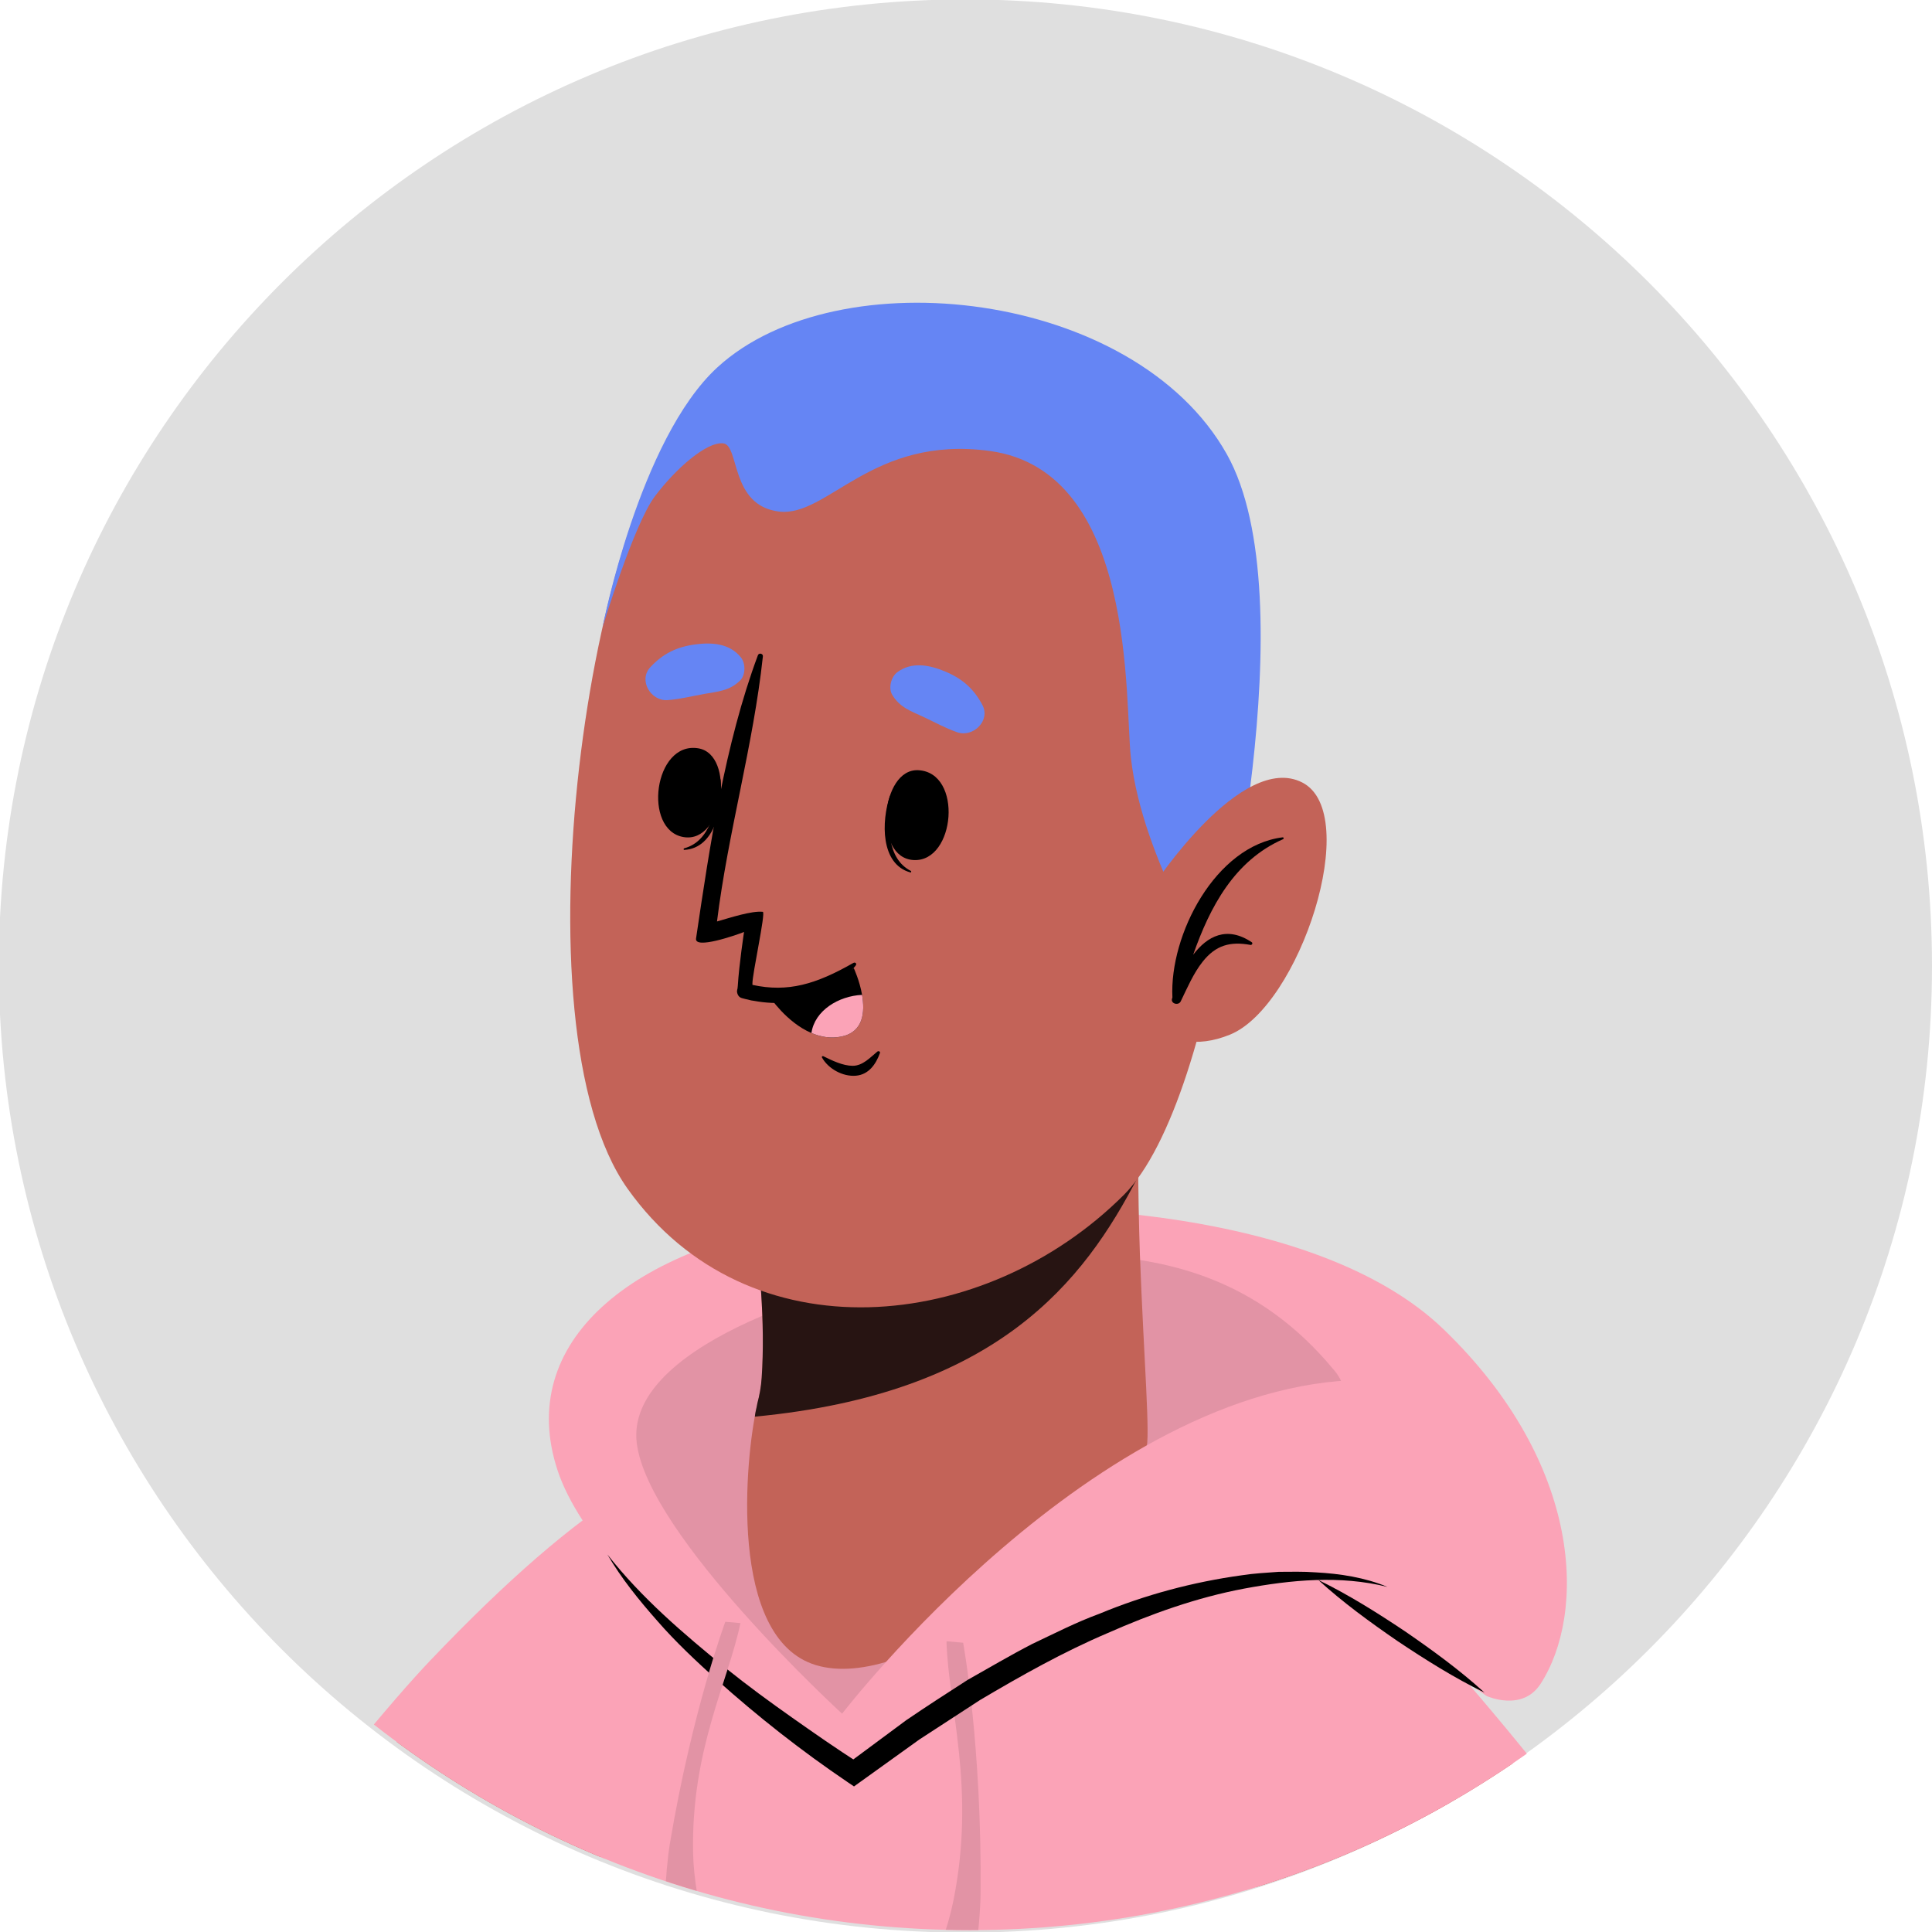 <?xml version="1.0" encoding="UTF-8" standalone="no"?>
<!-- Created with Inkscape (http://www.inkscape.org/) -->

<svg
   width="43.641mm"
   height="43.641mm"
   viewBox="0 0 43.641 43.641"
   version="1.1"
   id="svg26036"
   inkscape:version="1.2 (dc2aedaf03, 2022-05-15)"
   sodipodi:docname="6.svg"
   xmlns:inkscape="http://www.inkscape.org/namespaces/inkscape"
   xmlns:sodipodi="http://sodipodi.sourceforge.net/DTD/sodipodi-0.dtd"
   xmlns="http://www.w3.org/2000/svg"
   xmlns:svg="http://www.w3.org/2000/svg">
  <sodipodi:namedview
     id="namedview26038"
     pagecolor="#505050"
     bordercolor="#eeeeee"
     borderopacity="1"
     inkscape:showpageshadow="0"
     inkscape:pageopacity="0"
     inkscape:pagecheckerboard="0"
     inkscape:deskcolor="#505050"
     inkscape:document-units="mm"
     showgrid="false"
     inkscape:zoom="0.49798681"
     inkscape:cx="-72.291071"
     inkscape:cy="54.218303"
     inkscape:window-width="1366"
     inkscape:window-height="699"
     inkscape:window-x="0"
     inkscape:window-y="0"
     inkscape:window-maximized="1"
     inkscape:current-layer="layer1" />
  <defs
     id="defs26033">
    <clipPath
       clipPathUnits="userSpaceOnUse"
       id="clipPath2909">
      <path
         d="m 38.013,402.153 c 0,-34.16 27.692,-61.852 61.853,-61.852 v 0 c 34.16,0 61.852,27.692 61.852,61.852 v 0 c 0,34.161 -27.692,61.853 -61.852,61.853 v 0 c -34.161,0 -61.853,-27.692 -61.853,-61.853"
         id="path2907" />
    </clipPath>
    <clipPath
       clipPathUnits="userSpaceOnUse"
       id="clipPath12579">
      <path
         d="m -161.719,97.847 h 500 v -500 h -500 z"
         id="path12581"
         style="stroke-width:1" />
    </clipPath>
    <clipPath
       clipPathUnits="userSpaceOnUse"
       id="clipPath12575">
      <path
         d="m -311.853,97.847 h 500 v -500 h -500 z"
         id="path12577"
         style="stroke-width:1" />
    </clipPath>
    <clipPath
       clipPathUnits="userSpaceOnUse"
       id="clipPath3185">
      <path
         d="m 188.148,402.153 c 0,-34.16 27.692,-61.852 61.852,-61.852 v 0 c 34.161,0 61.853,27.692 61.853,61.852 v 0 c 0,34.161 -27.692,61.853 -61.853,61.853 v 0 c -34.16,0 -61.852,-27.692 -61.852,-61.853"
         id="path3183" />
    </clipPath>
    <clipPath
       clipPathUnits="userSpaceOnUse"
       id="clipPath12571">
      <path
         d="m -461.987,97.847 h 500 v -500 h -500 z"
         id="path12573"
         style="stroke-width:1" />
    </clipPath>
    <clipPath
       clipPathUnits="userSpaceOnUse"
       id="clipPath3533">
      <path
         d="m 338.281,402.153 c 0,-34.16 27.692,-61.852 61.853,-61.852 v 0 c 34.16,0 61.852,27.692 61.852,61.852 v 0 c 0,34.161 -27.692,61.853 -61.852,61.853 v 0 c -34.161,0 -61.853,-27.692 -61.853,-61.853"
         id="path3531" />
    </clipPath>
    <clipPath
       clipPathUnits="userSpaceOnUse"
       id="clipPath3609">
      <path
         d="m 370.232,358.302 h 14.005 v -17.261 h -14.005 z"
         id="path3607" />
    </clipPath>
    <clipPath
       clipPathUnits="userSpaceOnUse"
       id="clipPath3625">
      <path
         d="m 378.264,345.649 h 10.426 v -12.95 h -10.426 z"
         id="path3623" />
    </clipPath>
    <clipPath
       clipPathUnits="userSpaceOnUse"
       id="clipPath3641">
      <path
         d="M 368.258,311.851 H 378.79 V 288.93 h -10.532 z"
         id="path3639" />
    </clipPath>
    <clipPath
       clipPathUnits="userSpaceOnUse"
       id="clipPath3661">
      <path
         d="m 370.39,358.2 h 13.847 V 341.041 H 370.39 Z"
         id="path3659" />
    </clipPath>
    <clipPath
       clipPathUnits="userSpaceOnUse"
       id="clipPath3677">
      <path
         d="m 378.254,345.648 h 10.509 v -12.945 h -10.509 z"
         id="path3675" />
    </clipPath>
    <clipPath
       clipPathUnits="userSpaceOnUse"
       id="clipPath3693">
      <path
         d="m 387.457,316.052 h 10.509 v -12.945 h -10.509 z"
         id="path3691" />
    </clipPath>
    <clipPath
       clipPathUnits="userSpaceOnUse"
       id="clipPath3709">
      <path
         d="m 422.49,355.84 h 10.943 v -8.884 H 422.49 Z"
         id="path3707" />
    </clipPath>
    <clipPath
       clipPathUnits="userSpaceOnUse"
       id="clipPath3725">
      <path
         d="m 403.506,358.544 h 24.455 V 328.6 h -24.455 z"
         id="path3723" />
    </clipPath>
    <clipPath
       clipPathUnits="userSpaceOnUse"
       id="clipPath3741">
      <path
         d="m 368.256,311.853 h 24.456 v -29.945 h -24.456 z"
         id="path3739" />
    </clipPath>
    <clipPath
       clipPathUnits="userSpaceOnUse"
       id="clipPath3757">
      <path
         d="m 402.97,365.665 h 11.114 V 352.399 H 402.97 Z"
         id="path3755" />
    </clipPath>
    <clipPath
       clipPathUnits="userSpaceOnUse"
       id="clipPath3773">
      <path
         d="m 422.404,304.81 h 11.114 v -13.266 h -11.114 z"
         id="path3771" />
    </clipPath>
    <clipPath
       clipPathUnits="userSpaceOnUse"
       id="clipPath3849">
      <path
         d="m 387.459,311.51 h 10.391 v -8.401 h -10.391 z"
         id="path3847" />
    </clipPath>
    <clipPath
       clipPathUnits="userSpaceOnUse"
       id="clipPath3865">
      <path
         d="m 422.49,355.84 h 10.943 v -8.884 H 422.49 Z"
         id="path3863" />
    </clipPath>
    <clipPath
       clipPathUnits="userSpaceOnUse"
       id="clipPath3881">
      <path
         d="m 413.34,358.54 h 14.622 V 328.599 H 413.34 Z"
         id="path3879" />
    </clipPath>
    <clipPath
       clipPathUnits="userSpaceOnUse"
       id="clipPath3897">
      <path
         d="m 378.28,311.1 h 14.435 V 281.904 H 378.28 Z"
         id="path3895" />
    </clipPath>
    <clipPath
       clipPathUnits="userSpaceOnUse"
       id="clipPath3913">
      <path
         d="m 412.49,364.64 h 1.589 v -8.74 h -1.589 z"
         id="path3911" />
    </clipPath>
    <clipPath
       clipPathUnits="userSpaceOnUse"
       id="clipPath3929">
      <path
         d="m 422.404,304.81 h 11.114 v -13.266 h -11.114 z"
         id="path3927" />
    </clipPath>
    <clipPath
       clipPathUnits="userSpaceOnUse"
       id="clipPath4509">
      <path
         d="m 188.148,97.847 c 0,-34.16 27.692,-61.852 61.852,-61.852 v 0 c 34.161,0 61.853,27.692 61.853,61.852 v 0 c 0,34.16 -27.692,61.853 -61.853,61.853 v 0 c -34.16,0 -61.852,-27.693 -61.852,-61.853"
         id="path4507" />
    </clipPath>
    <clipPath
       clipPathUnits="userSpaceOnUse"
       id="clipPath12551">
      <path
         d="m -311.853,402.153 h 500 v -500 h -500 z"
         id="path12553"
         style="stroke-width:1" />
    </clipPath>
    <clipPath
       clipPathUnits="userSpaceOnUse"
       id="clipPath12547">
      <path
         d="m -461.987,402.153 h 500 v -500 h -500 z"
         id="path12549"
         style="stroke-width:1" />
    </clipPath>
    <clipPath
       clipPathUnits="userSpaceOnUse"
       id="clipPath4289">
      <path
         d="m 338.281,97.847 c 0,-34.16 27.692,-61.852 61.853,-61.852 v 0 c 34.16,0 61.852,27.692 61.852,61.852 v 0 c 0,34.16 -27.692,61.853 -61.852,61.853 v 0 c -34.161,0 -61.853,-27.693 -61.853,-61.853"
         id="path4287" />
    </clipPath>
    <clipPath
       clipPathUnits="userSpaceOnUse"
       id="clipPath4461">
      <path
         d="m 411.287,122.855 h 3.234 v -3.577 h -3.234 z"
         id="path4459" />
    </clipPath>
    <clipPath
       clipPathUnits="userSpaceOnUse"
       id="clipPath4481">
      <path
         d="m 414.553,120.557 h 2.492 v -3.675 h -2.492 z"
         id="path4479" />
    </clipPath>
    <clipPath
       clipPathUnits="userSpaceOnUse"
       id="clipPath12559">
      <path
         d="m -461.987,250 h 500 v -500 h -500 z"
         id="path12561"
         style="stroke-width:1" />
    </clipPath>
    <clipPath
       clipPathUnits="userSpaceOnUse"
       id="clipPath1909">
      <path
         d="m 338.281,250 c 0,-34.16 27.692,-61.852 61.853,-61.852 v 0 c 34.16,0 61.852,27.692 61.852,61.852 v 0 c 0,34.161 -27.692,61.853 -61.852,61.853 v 0 c -34.161,0 -61.853,-27.692 -61.853,-61.853"
         id="path1907" />
    </clipPath>
    <clipPath
       clipPathUnits="userSpaceOnUse"
       id="clipPath2001">
      <path
         d="m 378.783,231.372 h 45.306 v -29.375 h -45.306 z"
         id="path1999" />
    </clipPath>
    <clipPath
       clipPathUnits="userSpaceOnUse"
       id="clipPath2089">
      <path
         d="m 393.47,206.633 h 7.35 v -32.752 h -7.35 z"
         id="path2087" />
    </clipPath>
    <clipPath
       clipPathUnits="userSpaceOnUse"
       id="clipPath2117">
      <path
         d="m 380.559,207.88 h 4.889 v -29.926 h -4.889 z"
         id="path2115" />
    </clipPath>
  </defs>
  <g
     inkscape:label="Layer 1"
     inkscape:groupmode="layer"
     id="layer1"
     transform="translate(-124.105,-134.199)">
    <g
       id="g1887"
       transform="matrix(0.353,0,0,-0.353,167.746,156.02)"
       clip-path="url(#clipPath12559)">
      <path
         d="m 0,0 c 0,-34.16 -27.692,-61.853 -61.853,-61.853 -34.16,0 -61.852,27.693 -61.852,61.853 0,34.16 27.692,61.853 61.852,61.853 C -27.692,61.853 0,34.16 0,0"
         style="fill:#dfdfdf;fill-opacity:1;fill-rule:nonzero;stroke:none"
         id="path1889" />
    </g>
    <g
       id="g1903"
       transform="matrix(0.353,0,0,-0.353,4.767,244.214)">
      <g
         id="g1905"
         clip-path="url(#clipPath1909)">
        <g
           id="g1911"
           transform="translate(459.261,102.114)">
          <path
             d="m 0,0 h -107.048 c -0.449,4.09 15.948,91.078 35.208,119.045 2.185,3.173 20.905,5.483 27.778,-2.41 C -7.661,74.83 0.88,1.003 0,0"
             style="fill:#fba3b7;fill-opacity:1;fill-rule:nonzero;stroke:none"
             id="path1913" />
        </g>
        <g
           id="g1915"
           transform="translate(384.884,213.939)">
          <path
             d="m 0,0 c -3.038,-7.871 -14.501,-35.469 -20.732,-55.275 -4.181,-13.292 -5.773,-24.446 -6.688,-27.379 0,0 31.609,10.152 38.726,10.17 10.961,0.027 28.543,-22.864 24.23,-25.732 -6.78,-4.509 -39.098,-19.849 -64.907,-24.665 -14.03,-2.617 -40.462,15.214 -38.374,29.39 2.931,19.896 38.885,72.34 52.564,87.212 C -8.078,1.443 3.702,9.593 0,0"
             style="fill:#c36358;fill-opacity:1;fill-rule:nonzero;stroke:none"
             id="path1917" />
        </g>
        <g
           id="g1919"
           transform="translate(315.214,116.244)">
          <path
             d="m 0,0 c 0.662,-14.332 18.59,-26.396 28.986,-27.034 17.932,-1.088 71.726,14.579 71.726,14.579 L 79.803,27.83 c 0,0 -36.605,-12.425 -37.535,-12.775 l 10e-4,0.016 c 0.324,1.068 9.344,34.964 13.375,46.197 0.215,0.619 0.464,1.254 0.699,1.921 1.159,3.112 2.752,7.219 4.51,11.658 l 0.018,0.031 c 0.975,2.457 2.004,5.025 3.016,7.561 l 10e-4,0.016 c 4.421,10.982 8.73,21.434 8.73,21.434 C 66.456,102.878 60.371,99.639 50.381,89.153 40.408,78.682 -1.093,23.643 0,0"
             style="fill:#fba3b7;fill-opacity:1;fill-rule:nonzero;stroke:none"
             id="path1921" />
        </g>
        <g
           id="g1923"
           transform="translate(401.986,112.508)">
          <path
             d="m 0,0 c -1.492,2.852 -3.008,5.691 -4.506,8.539 -1.468,2.79 -2.957,5.568 -4.456,8.342 -1.55,2.868 -3.177,5.731 -4.429,8.745 -0.023,0.057 0.056,0.106 0.094,0.055 1.882,-2.481 3.43,-5.216 4.977,-7.915 1.603,-2.794 3.163,-5.613 4.71,-8.437 C -2.094,6.561 -0.633,3.765 0.806,0.957 2.286,-1.931 3.78,-4.926 4.848,-7.995 4.891,-8.118 4.722,-8.239 4.64,-8.118 2.912,-5.55 1.434,-2.74 0,0"
             style="fill:#3c3278;fill-opacity:1;fill-rule:nonzero;stroke:none"
             id="path1925" />
        </g>
        <g
           id="g1927"
           transform="translate(346.287,125.358)">
          <path
             d="m 0,0 11.178,5.927 0.017,0.015 10e-4,0.016 c 0.324,1.068 9.344,34.964 13.374,46.196 0.216,0.62 0.465,1.255 0.7,1.922 1.159,3.111 2.752,7.219 4.51,11.658 z"
             style="fill:#3c3278;fill-opacity:1;fill-rule:nonzero;stroke:none"
             id="path1929" />
        </g>
        <g
           id="g1931"
           transform="translate(337.035,120.438)">
          <path
             d="m 0,0 c 3.104,2.318 6.45,4.394 9.82,6.3 1.686,0.954 3.403,1.832 5.171,2.621 1.88,0.839 3.867,1.448 5.733,2.292 0.143,0.065 0.248,-0.155 0.105,-0.22 C 19.085,10.204 17.427,9.105 15.743,8.186 13.991,7.231 12.233,6.294 10.459,5.381 6.975,3.59 3.553,1.689 0.092,-0.142 0.007,-0.187 -0.078,-0.058 0,0"
             style="fill:#3c3278;fill-opacity:1;fill-rule:nonzero;stroke:none"
             id="path1933" />
        </g>
        <g
           id="g1935"
           transform="translate(345.173,129.118)">
          <path
             d="m 0,0 c 2.805,-0.038 19.742,4.486 22.209,2.161 15.034,-14.172 19.786,-11.317 22.986,-13.163 24.772,-14.252 57.852,-30.995 69.659,-31.1 17.907,-0.145 25.039,14.882 22.058,29.081 C 131.028,15.048 93.174,69.776 76.046,84.317 66.964,92.016 67.682,80.403 71.439,67.781 73.642,60.379 77.495,49.373 81.426,38.574 84.908,28.954 94.132,4.369 94.293,3.792 L 94.292,3.776 C 94.306,3.742 94.321,3.725 94.32,3.709 94.332,3.643 94.267,3.631 94.123,3.672 93.337,3.816 72.153,13.8 50.85,19.284 43.343,21.217 27.71,23.97 22.105,21.468 18.773,19.98 18.716,17.992 18.716,17.992 c 0,0 -2.672,0.243 -5.49,-2.078 -1.87,-1.539 -2.45,-3.717 -2.45,-3.717 0,0 -2.923,-0.409 -4.445,-2.103 C 4.518,8.073 4.357,5.934 4.357,5.934 0.414,4.881 0,0 0,0"
             style="fill:#c36358;fill-opacity:1;fill-rule:nonzero;stroke:none"
             id="path1937" />
        </g>
        <g
           id="g1939"
           transform="translate(370.194,147.704)">
          <path
             d="m 0,0 c 2.258,-0.032 4.463,-0.36 6.682,-0.75 0.151,-0.026 0.145,-0.26 -0.014,-0.243 -2.18,0.239 -4.385,0.289 -6.576,0.363 -2.177,0.073 -4.388,0.119 -6.566,0.075 -0.013,0 -0.015,0.022 -10e-4,0.024 C -4.302,-0.173 -2.207,0.032 0,0"
             style="fill:#3c3278;fill-opacity:1;fill-rule:nonzero;stroke:none"
             id="path1941" />
        </g>
        <g
           id="g1943"
           transform="translate(356.017,141.45)">
          <path
             d="M 0,0 C 3.878,1.065 6.97,1.654 11.839,1.045 11.995,1.025 11.984,0.792 11.829,0.802 7.201,1.089 4.183,0.62 0.008,-0.084 -0.042,-0.092 -0.044,-0.012 0,0"
             style="fill:#3c3278;fill-opacity:1;fill-rule:nonzero;stroke:none"
             id="path1945" />
        </g>
        <g
           id="g1947"
           transform="translate(349.577,135.183)">
          <path
             d="M 0,0 C 3.889,1.6 6.882,2.098 11.197,2.1 11.349,2.1 11.4,1.876 11.241,1.861 7.102,1.466 4.073,0.87 0.056,-0.172 -0.044,-0.198 -0.095,-0.039 0,0"
             style="fill:#3c3278;fill-opacity:1;fill-rule:nonzero;stroke:none"
             id="path1949" />
        </g>
        <g
           id="g1951"
           transform="translate(397.061,148.157)">
          <path
             d="m 0,0 c 1.86,-0.242 3.717,-0.79 5.537,-1.238 1.941,-0.478 3.873,-1.005 5.772,-1.631 3.802,-1.253 7.494,-2.759 11.136,-4.417 0.141,-0.065 0.066,-0.281 -0.084,-0.229 -3.709,1.299 -7.454,2.517 -11.203,3.697 C 9.315,-3.239 7.483,-2.623 5.646,-2.022 3.762,-1.405 1.8,-0.938 -0.052,-0.235 -0.178,-0.188 -0.14,0.018 0,0"
             style="fill:#3c3278;fill-opacity:1;fill-rule:nonzero;stroke:none"
             id="path1953" />
        </g>
        <g
           id="g1955"
           transform="translate(411.876,144.139)">
          <path
             d="m 0,0 c -3.92,1.327 -5.693,1.335 -5.693,1.335 l -22.286,-37.636 c 0,0 61.387,-22.099 73.991,-23.393 12.604,-1.293 26.943,8.633 27.184,24.458 0.34,22.24 -35.927,75.649 -54.169,96.302 -8.361,9.466 -18.11,16.34 -20.596,14.789 -2.937,-1.833 2.396,-13.734 5.207,-22.612 5.189,-16.39 23.781,-64.592 23.781,-64.592 0,0 -22.75,9.768 -27.419,11.349"
             style="fill:#fba3b7;fill-opacity:1;fill-rule:nonzero;stroke:none"
             id="path1957" />
        </g>
        <g
           id="g1959"
           transform="translate(406.383,145.505)">
          <path
             d="m 0,0 c 3.458,-0.202 18.409,-5.409 25.742,-8.556 7.308,-3.135 14.335,-6.858 20.93,-11.308 3.732,-2.519 7.273,-5.26 10.771,-8.091 0.12,-0.098 -0.012,-0.292 -0.14,-0.199 -6.446,4.61 -13.334,8.724 -20.304,12.489 C 30.065,-11.92 23.004,-8.363 15.653,-5.498 11.468,-3.866 4.271,-1.423 0.181,-0.35 -0.974,-0.047 -0.107,0.006 0,0"
             style="fill:#3c3278;fill-opacity:1;fill-rule:nonzero;stroke:none"
             id="path1961" />
        </g>
        <g
           id="g1963"
           transform="translate(421.103,178.416)">
          <path
             d="m 0,0 c 0.936,-1.509 1.882,-3.009 2.681,-4.597 0.037,-0.074 0.073,-0.15 0.11,-0.224 -1.188,3.611 -2.314,7.232 -3.394,10.878 -0.067,0.223 0.304,0.344 0.39,0.127 5.274,-13.361 10.169,-26.881 14.919,-40.438 1.328,-3.792 2.495,-7.622 3.701,-11.449 0.042,-0.132 -0.174,-0.199 -0.229,-0.075 -1.449,3.284 -2.91,6.545 -4.237,9.885 -1.326,3.338 -2.558,6.716 -3.805,10.084 C 7.956,-19.918 5.881,-14.001 3.88,-8.05 3.253,-7.008 2.62,-5.969 2.028,-4.908 1.165,-3.361 0.457,-1.742 -0.264,-0.126 -0.342,0.05 -0.097,0.156 0,0"
             style="fill:#3c3278;fill-opacity:1;fill-rule:nonzero;stroke:none"
             id="path1965" />
        </g>
        <g
           id="g1967"
           transform="translate(398.831,116.037)">
          <path
             d="m 0,0 c 1.633,2.773 3.243,5.56 4.87,8.337 1.594,2.72 3.166,5.452 4.729,8.189 1.618,2.832 3.189,5.726 5.087,8.381 0.035,0.05 0.119,0.008 0.096,-0.05 C 13.67,21.947 12.164,19.188 10.691,16.449 9.164,13.613 7.595,10.799 6.014,7.993 4.465,5.244 2.862,2.527 1.238,-0.179 -0.432,-2.961 -2.186,-5.812 -4.228,-8.34 -4.309,-8.441 -4.501,-8.361 -4.441,-8.228 -3.174,-5.404 -1.569,-2.665 0,0"
             style="fill:#3c3278;fill-opacity:1;fill-rule:nonzero;stroke:none"
             id="path1969" />
        </g>
        <g
           id="g1971"
           transform="translate(383.008,107.76)">
          <path
             d="M 0,0 C 1.848,3.646 4.725,7.226 6.856,10.694 6.936,10.826 7.133,10.688 7.054,10.556 5.121,7.303 3.347,3.797 1.5,0.489 c 8.431,-3.481 17.382,-6.584 25.982,-9.631 8.824,-3.128 17.705,-6.093 26.707,-8.687 5.032,-1.449 10.071,-3.022 15.137,-4.351 0.314,-0.082 0.23,-0.342 -0.093,-0.281 -9.108,1.714 -18.051,4.346 -26.869,7.145 -8.994,2.854 -17.87,6.041 -26.704,9.343 C 10.688,-4.115 -0.15,-0.295 0,0"
             style="fill:#3c3278;fill-opacity:1;fill-rule:nonzero;stroke:none"
             id="path1973" />
        </g>
        <g
           id="g1975"
           transform="translate(397.628,148.132)">
          <path
             d="m 0,0 c 11.592,-2.968 24.931,-7.854 30.908,-10.194 0.158,-0.055 0.3,-0.109 0.443,-0.163 5.264,-2.068 8.527,-3.603 9.309,-3.732 0.065,0.029 0.115,0.075 0.165,0.105 v 0.016 c 0.547,0.395 1.09,0.694 1.629,0.896 1.485,0.533 15.749,2.314 15.387,6.732 -0.347,4.37 -6.16,4.099 -7.014,4.038 0.925,0.202 8.666,2.016 6.144,5.881 -1.781,2.743 -9.447,2.34 -10.22,2.308 0.782,0.257 7.893,2.577 5.447,6.522 -1.75,2.824 -10.31,2.456 -11.297,2.289 0.8,0.304 7.139,1.365 4.18,4.768 C 43.026,21.833 26.91,19.425 19.746,15.851 9.094,10.535 0,0 0,0"
             style="fill:#c36358;fill-opacity:1;fill-rule:nonzero;stroke:none"
             id="path1977" />
        </g>
        <g
           id="g1979"
           transform="translate(428.536,137.938)">
          <path
             d="m 0,0 c 0.159,-0.055 0.301,-0.109 0.443,-0.163 2.475,1.921 11.834,6.879 19.188,7.821 0.456,0.059 0.486,0.319 0.003,0.298 C 10.553,7.545 2.39,2.198 0,0"
             style="fill:#3c3278;fill-opacity:1;fill-rule:nonzero;stroke:none"
             id="path1981" />
        </g>
        <g
           id="g1983"
           transform="translate(444.029,153.729)">
          <path
             d="m 0,0 c -10.151,-2.015 -14.738,-4.256 -23.466,-9.801 -0.124,-0.079 -0.261,0.103 -0.143,0.192 8.136,6.089 13.2,9.105 23.522,9.866 C 0.38,0.292 0.464,0.092 0,0"
             style="fill:#3c3278;fill-opacity:1;fill-rule:nonzero;stroke:none"
             id="path1985" />
        </g>
        <g
           id="g1987"
           transform="translate(438.217,162.622)">
          <path
             d="m 0,0 c -9.739,-2.589 -14.872,-4.832 -22.716,-11.179 -0.185,-0.15 -0.413,0.077 -0.242,0.243 7.393,7.169 13.779,10.012 22.865,11.204 C 0.527,0.35 0.613,0.163 0,0"
             style="fill:#3c3278;fill-opacity:1;fill-rule:nonzero;stroke:none"
             id="path1989" />
        </g>
        <g
           id="g1991"
           transform="translate(392.702,198.209)">
          <path
             d="M 0,0 C 0,0 18.883,14.046 29.723,12.345 L 40.501,4.918 c 0,0 2.271,-1.032 3.443,0.775 2.9,4.471 2.785,14.019 -6.194,22.686 -8.222,7.937 -26.98,8.806 -39.747,7.054 C -14.258,33.751 -21.656,27.555 -18.956,19.363 -16.256,11.17 0,0 0,0"
             style="fill:#fba3b7;fill-opacity:1;fill-rule:nonzero;stroke:none"
             id="path1993" />
        </g>
        <g
           id="g1995">
          <g
             id="g1997" />
          <g
             id="g2009">
            <g
               clip-path="url(#clipPath2001)"
               opacity="0.1"
               id="g2007">
              <g
                 transform="translate(391.955,201.997)"
                 id="g2005">
                <path
                   d="M 0,0 C 0,0 -12.44,11.386 -13.143,17.335 -13.846,23.283 -1.626,27.38 6.096,28.63 18.048,30.565 25.819,28.866 31.537,21.916 37.255,14.966 0,0 0,0"
                   style="fill:#000000;fill-opacity:1;fill-rule:nonzero;stroke:none"
                   id="path2003" />
              </g>
            </g>
          </g>
        </g>
        <g
           id="g2011"
           transform="translate(390.28,205.106)">
          <path
             d="m 0,0 c 5.869,-1.768 16.639,6.713 21.121,13.843 0.305,0.49 -0.149,5.866 -0.39,12.424 -0.131,3.98 -0.183,8.415 0.062,12.465 L -4.983,34.096 c 0,0 1.984,-8.641 1.514,-15.7 -0.046,-0.59 -0.137,-1.135 -0.275,-1.651 C -3.757,16.669 -3.785,16.577 -3.797,16.471 -4.503,13.345 -5.672,1.712 0,0"
             style="fill:#c36358;fill-opacity:1;fill-rule:nonzero;stroke:none"
             id="path2013" />
        </g>
        <g
           id="g2015"
           transform="translate(386.475,221.579)">
          <path
             d="m 0,0 c -0.041,-0.169 -0.082,-0.355 -0.103,-0.573 15.499,1.475 21.047,8.618 24.527,15.372 -0.015,2.504 0.018,5.045 0.175,7.458 L -1.179,17.626 c 0,0 1.992,-8.647 1.512,-15.704 C 0.297,1.335 0.192,0.795 0.053,0.27 0.039,0.202 0.028,0.102 0,0"
             style="fill:#000000;fill-opacity:0.8;fill-rule:nonzero;stroke:none"
             id="path2017" />
        </g>
        <g
           id="g2019"
           transform="translate(416.384,276.47)">
          <path
             d="m 0,0 c 3.197,-8.877 -0.273,-35.148 -6.397,-41.271 -8.876,-8.875 -24.051,-10.433 -31.754,0.384 -7.467,10.485 -2.338,44.643 4.561,50.272 C -23.428,17.678 -4.721,13.112 0,0"
             style="fill:#c36358;fill-opacity:1;fill-rule:nonzero;stroke:none"
             id="path2021" />
        </g>
        <g
           id="g2023"
           transform="translate(395.013,260.724)">
          <path
             d="M 0,0 C 0.022,0.065 0.128,-0.102 0.116,-0.174 -0.165,-1.937 -0.19,-4.005 1.337,-4.796 1.385,-4.82 1.368,-4.909 1.31,-4.893 -0.61,-4.369 -0.549,-1.625 0,0"
             style="fill:#000000;fill-opacity:1;fill-rule:nonzero;stroke:none"
             id="path2025" />
        </g>
        <g
           id="g2027"
           transform="translate(396.829,262.372)">
          <path
             d="M 0,0 C 2.875,-0.145 2.372,-5.886 -0.292,-5.75 -2.914,-5.618 -2.41,0.123 0,0"
             style="fill:#000000;fill-opacity:1;fill-rule:nonzero;stroke:none"
             id="path2029" />
        </g>
        <g
           id="g2031"
           transform="translate(384.175,261.776)">
          <path
             d="M 0,0 C -0.008,0.069 -0.147,-0.072 -0.15,-0.145 -0.25,-1.928 -0.664,-3.953 -2.324,-4.402 -2.376,-4.416 -2.379,-4.506 -2.318,-4.503 -0.331,-4.399 0.192,-1.705 0,0"
             style="fill:#000000;fill-opacity:1;fill-rule:nonzero;stroke:none"
             id="path2033" />
        </g>
        <g
           id="g2035"
           transform="translate(382.75,263.773)">
          <path
             d="M 0,0 C -2.841,0.467 -3.567,-5.248 -0.936,-5.681 1.655,-6.108 2.381,-0.392 0,0"
             style="fill:#000000;fill-opacity:1;fill-rule:nonzero;stroke:none"
             id="path2037" />
        </g>
        <g
           id="g2039"
           transform="translate(399.325,264.798)">
          <path
             d="m 0,0 c -0.765,0.265 -1.425,0.637 -2.155,0.978 -0.822,0.384 -1.517,0.605 -2.006,1.416 -0.263,0.435 -0.075,1.158 0.323,1.452 0.929,0.687 2.053,0.467 3.062,0.045 C 0.318,3.433 1.045,2.799 1.603,1.754 2.145,0.742 1.008,-0.35 0,0"
             style="fill:#6585f4;fill-opacity:1;fill-rule:nonzero;stroke:none"
             id="path2041" />
        </g>
        <g
           id="g2043"
           transform="translate(380.783,266.857)">
          <path
             d="M 0,0 C 0.807,0.06 1.542,0.25 2.333,0.392 3.227,0.552 3.955,0.587 4.637,1.245 5.003,1.598 5.006,2.344 4.696,2.732 3.976,3.634 2.833,3.71 1.75,3.561 0.574,3.399 -0.292,2.974 -1.099,2.108 -1.883,1.268 -1.064,-0.079 0,0"
             style="fill:#6585f4;fill-opacity:1;fill-rule:nonzero;stroke:none"
             id="path2045" />
        </g>
        <g
           id="g2047"
           transform="translate(394.212,244.368)">
          <path
             d="m 0,0 c -0.462,-0.379 -0.938,-0.915 -1.587,-0.912 -0.624,0.002 -1.325,0.345 -1.873,0.614 -0.054,0.027 -0.116,-0.028 -0.085,-0.084 0.402,-0.723 1.336,-1.236 2.173,-1.163 0.817,0.07 1.276,0.731 1.536,1.45 C 0.2,0.006 0.068,0.055 0,0"
             style="fill:#000000;fill-opacity:1;fill-rule:nonzero;stroke:none"
             id="path2049" />
        </g>
        <g
           id="g2051"
           transform="translate(392.81,249.856)">
          <path
             d="m 0,0 c -1.13,-1.456 -2.668,-2.171 -4.277,-2.339 -0.719,-0.08 -1.464,-0.04 -2.187,0.091 -0.143,0.015 -0.285,0.044 -0.411,0.084 -0.129,0.027 -0.245,0.052 -0.385,0.094 -0.205,0.049 -0.304,0.23 -0.322,0.429 l 0.002,0.013 c 0.007,0.065 0.012,0.117 0.033,0.181 l 10e-4,0.013 0.016,0.156 c 0.083,1.372 0.399,3.442 0.399,3.442 -0.523,-0.206 -3.174,-1.13 -3.071,-0.418 0.873,5.889 1.843,12.44 3.955,18.117 0.06,0.19 0.355,0.119 0.321,-0.074 C -6.54,14.095 -8.152,8.547 -8.861,2.837 c 0.841,0.238 2.219,0.695 2.934,0.617 0.19,-0.073 -0.681,-3.99 -0.668,-4.609 0,0 -0.003,-0.026 0.005,-0.067 2.275,-0.495 4.069,0.048 6.438,1.397 C -0.011,0.264 0.119,0.132 0,0"
             style="fill:#000000;fill-opacity:1;fill-rule:nonzero;stroke:none"
             id="path2053" />
        </g>
        <g
           id="g2055"
           transform="translate(387.3,247.898)">
          <path
             d="M 0,0 C 0,0 1.098,-1.671 2.692,-2.342 3.28,-2.591 3.921,-2.712 4.608,-2.57 6.019,-2.283 6.125,-1.009 5.932,0.097 5.776,1.007 5.404,1.804 5.404,1.804 5.404,1.804 3.266,0.018 0,0"
             style="fill:#000000;fill-opacity:1;fill-rule:nonzero;stroke:none"
             id="path2057" />
        </g>
        <g
           id="g2059"
           transform="translate(389.992,245.556)">
          <path
             d="M 0,0 C 0.587,-0.249 1.229,-0.37 1.915,-0.228 3.327,0.059 3.433,1.332 3.24,2.439 1.741,2.37 0.208,1.442 0,0"
             style="fill:#fba3b7;fill-opacity:1;fill-rule:nonzero;stroke:none"
             id="path2061" />
        </g>
        <g
           id="g2063"
           transform="translate(376.627,271.531)">
          <path
             d="m 0,0 c 0,0 1.995,6.571 3.344,8.363 1.348,1.791 3.312,3.504 4.372,3.394 1.06,-0.111 0.431,-3.974 3.56,-4.364 3.128,-0.39 5.956,4.905 13.504,3.875 9.392,-1.281 8.619,-15.982 9.026,-19.62 0.734,-6.568 5.503,-13.858 5.503,-13.858 0,0 5.859,23.981 0.633,33.278 C 34.034,21.579 15.067,23.702 7.349,16.621 2.342,12.029 0,0 0,0"
             style="fill:#6585f4;fill-opacity:1;fill-rule:nonzero;stroke:none"
             id="path2065" />
        </g>
        <g
           id="g2067"
           transform="translate(411.87,254.975)">
          <path
             d="M 0,0 C 0,0 5.644,8.6 9.529,6.611 13.415,4.622 9.343,-7.723 4.903,-9.525 c -4.439,-1.803 -6.189,2.274 -6.189,2.274 z"
             style="fill:#c36358;fill-opacity:1;fill-rule:nonzero;stroke:none"
             id="path2069" />
        </g>
        <g
           id="g2071"
           transform="translate(420.144,258.076)">
          <path
             d="m 0,0 c 0.072,0.009 0.089,-0.092 0.027,-0.119 -3.11,-1.368 -4.681,-4.335 -5.752,-7.395 0.902,1.192 2.157,1.868 3.751,0.8 0.083,-0.057 0.008,-0.187 -0.081,-0.171 -1.297,0.238 -2.221,-0.012 -3.062,-1.071 -0.595,-0.749 -0.989,-1.686 -1.406,-2.543 -0.139,-0.286 -0.652,-0.15 -0.554,0.177 0.007,0.024 0.016,0.049 0.024,0.074 C -7.251,-6.238 -4.297,-0.53 0,0"
             style="fill:#000000;fill-opacity:1;fill-rule:nonzero;stroke:none"
             id="path2073" />
        </g>
        <g
           id="g2075"
           transform="translate(391.955,201.997)">
          <path
             d="M 0,0 C 0,0 16.249,21.158 33.345,21.362 L 30.39,8.897 c 0,0 -10.038,1.2 -29.643,-12.685 z"
             style="fill:#fba3b7;fill-opacity:1;fill-rule:nonzero;stroke:none"
             id="path2077" />
        </g>
        <g
           id="g2079"
           transform="translate(399.7,206.539)">
          <path
             d="m 0,0 c 0,0 1.207,-6.596 1.115,-16.082 -0.037,-3.755 -1.896,-17.17 -6.051,-16.555 -4.156,0.615 2.906,9.092 4.317,16.154 1.433,7.169 -0.325,12.319 -0.447,16.577 z"
             style="fill:#fba3b7;fill-opacity:1;fill-rule:nonzero;stroke:none"
             id="path2081" />
        </g>
        <g
           id="g2083">
          <g
             id="g2085" />
          <g
             id="g2097">
            <g
               clip-path="url(#clipPath2089)"
               opacity="0.1"
               id="g2095">
              <g
                 transform="translate(399.7,206.539)"
                 id="g2093">
                <path
                   d="m 0,0 c 0,0 1.207,-6.596 1.115,-16.082 -0.037,-3.755 -1.896,-17.17 -6.051,-16.555 -4.156,0.615 2.906,9.092 4.317,16.154 1.433,7.169 -0.325,12.319 -0.447,16.577 z"
                   style="fill:#000000;fill-opacity:1;fill-rule:nonzero;stroke:none"
                   id="path2091" />
              </g>
            </g>
          </g>
        </g>
        <g
           id="g2099"
           transform="translate(426.852,210.111)">
          <path
             d="m 0,0 c -3.033,0.758 -6.175,0.449 -9.176,-0.11 -3.021,-0.569 -5.931,-1.608 -8.738,-2.848 -2.826,-1.203 -5.514,-2.716 -8.162,-4.283 l -3.876,-2.522 -3.763,-2.702 -0.422,-0.303 -0.398,0.269 c -2.962,2.003 -5.75,4.196 -8.4,6.571 -1.317,1.192 -2.619,2.407 -3.787,3.752 -1.175,1.332 -2.302,2.719 -3.194,4.25 2.187,-2.786 4.87,-5.072 7.59,-7.283 1.367,-1.099 2.784,-2.137 4.218,-3.147 1.432,-1.007 2.876,-2.022 4.344,-2.947 l -0.819,-0.035 3.78,2.802 c 1.296,0.884 2.617,1.738 3.939,2.586 1.37,0.772 2.725,1.573 4.123,2.295 1.426,0.673 2.826,1.395 4.311,1.938 2.911,1.209 5.99,2.032 9.116,2.462 0.778,0.123 1.571,0.16 2.356,0.22 0.789,0.003 1.578,0.026 2.364,-0.034 C -3.027,0.847 -1.444,0.603 0,0"
             style="fill:#000000;fill-opacity:1;fill-rule:nonzero;stroke:none"
             id="path2101" />
        </g>
        <g
           id="g2103"
           transform="translate(433.065,203.345)">
          <path
             d="M 0,0 C -1.955,0.955 -3.771,2.1 -5.553,3.289 -7.318,4.502 -9.05,5.76 -10.639,7.209 -8.683,6.256 -6.868,5.111 -5.086,3.921 -3.322,2.706 -1.591,1.448 0,0"
             style="fill:#000000;fill-opacity:1;fill-rule:nonzero;stroke:none"
             id="path2105" />
        </g>
        <g
           id="g2107"
           transform="translate(384.481,207.88)">
          <path
             d="m 0,0 c 0,0 -2.124,-5.699 -3.545,-14.183 -0.563,-3.358 -1.03,-15.631 2.778,-15.741 3.808,-0.11 -1.153,8.579 -1.294,15.108 -0.143,6.629 2.244,10.948 3.028,14.731 z"
             style="fill:#fba3b7;fill-opacity:1;fill-rule:nonzero;stroke:none"
             id="path2109" />
        </g>
        <g
           id="g2111">
          <g
             id="g2113" />
          <g
             id="g2125">
            <g
               clip-path="url(#clipPath2117)"
               opacity="0.1"
               id="g2123">
              <g
                 transform="translate(384.481,207.88)"
                 id="g2121">
                <path
                   d="m 0,0 c 0,0 -2.124,-5.699 -3.545,-14.183 -0.563,-3.358 -1.03,-15.631 2.778,-15.741 3.808,-0.11 -1.153,8.579 -1.294,15.108 -0.143,6.629 2.244,10.948 3.028,14.731 z"
                   style="fill:#000000;fill-opacity:1;fill-rule:nonzero;stroke:none"
                   id="path2119" />
              </g>
            </g>
          </g>
        </g>
      </g>
    </g>
  </g>
</svg>
